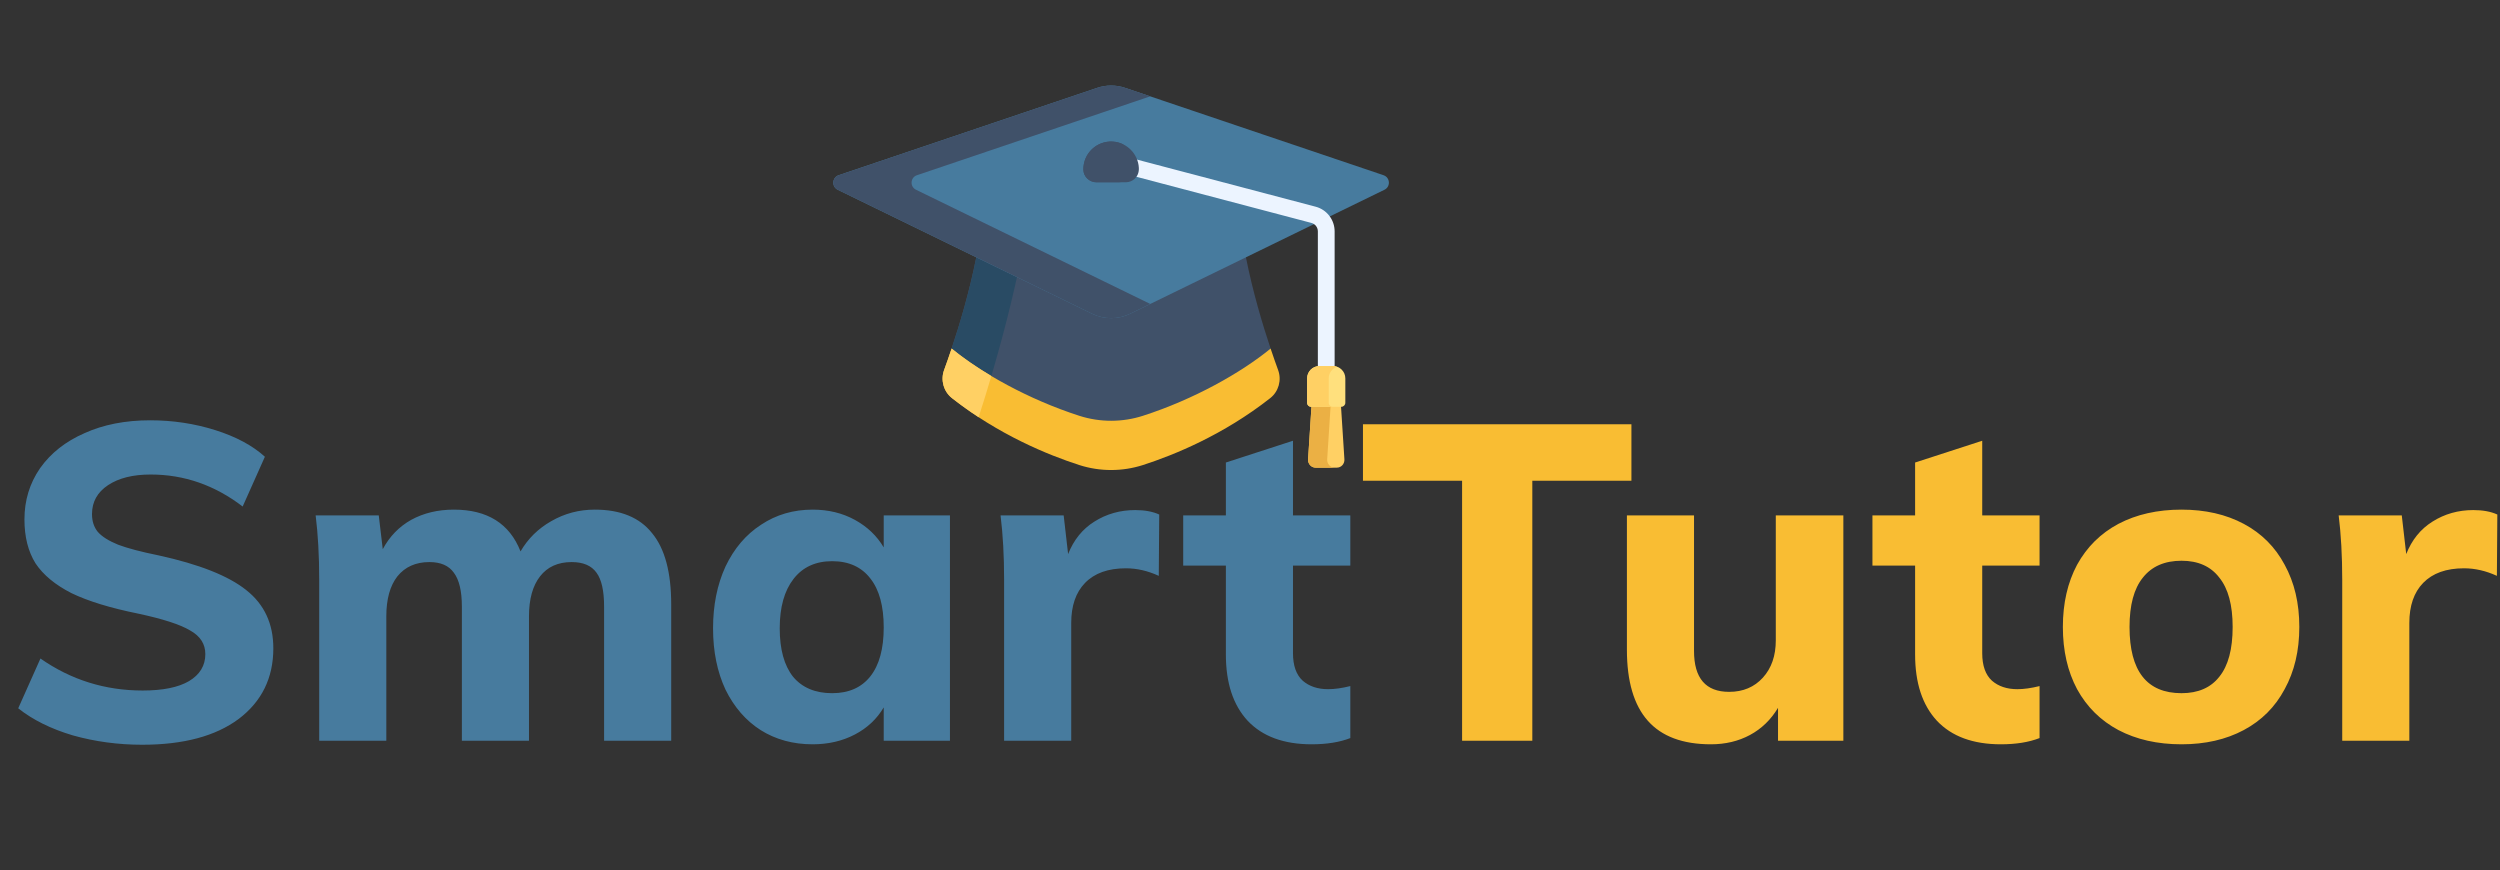 <svg width="135" height="47" viewBox="0 0 135 47" fill="none" xmlns="http://www.w3.org/2000/svg">
<rect x="0" y="0" width="135" height="47" fill="#333333" stroke="none"/>
<path d="M7.68 40.216C6.384 40.216 5.136 40.048 3.936 39.712C2.752 39.36 1.768 38.872 0.984 38.248L2.184 35.56C3.832 36.712 5.672 37.288 7.704 37.288C8.792 37.288 9.624 37.12 10.2 36.784C10.792 36.432 11.088 35.944 11.088 35.32C11.088 34.776 10.816 34.352 10.272 34.048C9.744 33.728 8.808 33.424 7.464 33.136C5.96 32.832 4.76 32.464 3.864 32.032C2.984 31.584 2.336 31.048 1.92 30.424C1.52 29.784 1.32 28.992 1.32 28.048C1.32 27.024 1.6 26.104 2.16 25.288C2.736 24.472 3.536 23.84 4.56 23.392C5.584 22.928 6.768 22.696 8.112 22.696C9.328 22.696 10.496 22.872 11.616 23.224C12.736 23.576 13.632 24.056 14.304 24.664L13.104 27.352C11.6 26.2 9.944 25.624 8.136 25.624C7.176 25.624 6.408 25.816 5.832 26.2C5.256 26.584 4.968 27.104 4.968 27.76C4.968 28.144 5.072 28.464 5.28 28.72C5.504 28.976 5.872 29.208 6.384 29.416C6.896 29.608 7.624 29.8 8.568 29.992C10.76 30.472 12.336 31.096 13.296 31.864C14.272 32.632 14.76 33.68 14.76 35.008C14.76 36.608 14.136 37.88 12.888 38.824C11.64 39.752 9.904 40.216 7.68 40.216ZM32.117 27.52C33.509 27.52 34.541 27.944 35.213 28.792C35.901 29.624 36.245 30.904 36.245 32.632V40H32.621V32.752C32.621 31.904 32.485 31.296 32.213 30.928C31.941 30.544 31.493 30.352 30.869 30.352C30.133 30.352 29.565 30.608 29.165 31.12C28.765 31.632 28.565 32.352 28.565 33.28V40H24.941V32.752C24.941 31.92 24.797 31.312 24.509 30.928C24.237 30.544 23.797 30.352 23.189 30.352C22.453 30.352 21.877 30.608 21.461 31.12C21.061 31.632 20.861 32.352 20.861 33.28V40H17.237V31.312C17.237 30.016 17.173 28.856 17.045 27.832H20.453L20.669 29.656C21.037 28.968 21.549 28.44 22.205 28.072C22.877 27.704 23.645 27.52 24.509 27.52C26.317 27.52 27.517 28.272 28.109 29.776C28.509 29.088 29.061 28.544 29.765 28.144C30.485 27.728 31.269 27.52 32.117 27.52ZM51.297 27.832V40H47.721V38.2C47.353 38.824 46.833 39.312 46.161 39.664C45.489 40.016 44.729 40.192 43.881 40.192C42.825 40.192 41.889 39.936 41.073 39.424C40.273 38.912 39.641 38.184 39.177 37.24C38.729 36.28 38.505 35.176 38.505 33.928C38.505 32.68 38.729 31.568 39.177 30.592C39.641 29.616 40.281 28.864 41.097 28.336C41.913 27.792 42.841 27.52 43.881 27.52C44.729 27.52 45.489 27.704 46.161 28.072C46.833 28.44 47.353 28.936 47.721 29.56V27.832H51.297ZM44.937 37.432C45.833 37.432 46.521 37.128 47.001 36.52C47.481 35.912 47.721 35.032 47.721 33.88C47.721 32.728 47.481 31.848 47.001 31.24C46.521 30.616 45.833 30.304 44.937 30.304C44.041 30.304 43.345 30.624 42.849 31.264C42.353 31.904 42.105 32.792 42.105 33.928C42.105 35.064 42.345 35.936 42.825 36.544C43.321 37.136 44.025 37.432 44.937 37.432ZM61.302 27.544C61.814 27.544 62.246 27.624 62.598 27.784L62.574 31.096C61.982 30.824 61.39 30.688 60.798 30.688C59.838 30.688 59.102 30.952 58.59 31.48C58.094 31.992 57.846 32.712 57.846 33.64V40H54.222V31.312C54.222 30.016 54.158 28.856 54.03 27.832H57.438L57.678 29.92C57.982 29.152 58.454 28.568 59.094 28.168C59.75 27.752 60.486 27.544 61.302 27.544ZM69.821 30.544V35.272C69.821 35.944 69.997 36.44 70.349 36.76C70.701 37.064 71.157 37.216 71.717 37.216C72.069 37.216 72.469 37.16 72.917 37.048V39.856C72.341 40.08 71.645 40.192 70.829 40.192C69.325 40.192 68.173 39.768 67.373 38.92C66.589 38.072 66.197 36.88 66.197 35.344V30.544H63.893V27.832H66.197V24.976L69.821 23.8V27.832H72.917V30.544H69.821Z" fill="#477B9E"/>
<path d="M78.953 25.96H73.6V22.912H88.097V25.96H82.745V40H78.953V25.96ZM99.541 27.832V40H96.013V38.224C95.629 38.864 95.125 39.352 94.501 39.688C93.877 40.024 93.173 40.192 92.389 40.192C90.869 40.192 89.733 39.768 88.981 38.92C88.229 38.072 87.853 36.792 87.853 35.08V27.832H91.477V35.152C91.477 36.624 92.109 37.36 93.373 37.36C94.125 37.36 94.733 37.104 95.197 36.592C95.661 36.08 95.893 35.408 95.893 34.576V27.832H99.541ZM107.04 30.544V35.272C107.04 35.944 107.216 36.44 107.568 36.76C107.92 37.064 108.376 37.216 108.936 37.216C109.288 37.216 109.688 37.16 110.136 37.048V39.856C109.56 40.08 108.864 40.192 108.048 40.192C106.544 40.192 105.392 39.768 104.592 38.92C103.808 38.072 103.416 36.88 103.416 35.344V30.544H101.112V27.832H103.416V24.976L107.04 23.8V27.832H110.136V30.544H107.04ZM117.803 40.192C116.507 40.192 115.371 39.936 114.395 39.424C113.435 38.912 112.691 38.176 112.163 37.216C111.651 36.256 111.395 35.136 111.395 33.856C111.395 32.576 111.651 31.456 112.163 30.496C112.691 29.536 113.435 28.8 114.395 28.288C115.371 27.776 116.507 27.52 117.803 27.52C119.083 27.52 120.203 27.776 121.163 28.288C122.123 28.8 122.859 29.536 123.371 30.496C123.899 31.456 124.163 32.576 124.163 33.856C124.163 35.136 123.899 36.256 123.371 37.216C122.859 38.176 122.123 38.912 121.163 39.424C120.203 39.936 119.083 40.192 117.803 40.192ZM117.803 37.432C118.699 37.432 119.379 37.136 119.843 36.544C120.323 35.952 120.563 35.056 120.563 33.856C120.563 32.672 120.323 31.784 119.843 31.192C119.379 30.584 118.699 30.28 117.803 30.28C116.891 30.28 116.195 30.584 115.715 31.192C115.235 31.784 114.995 32.672 114.995 33.856C114.995 36.24 115.931 37.432 117.803 37.432ZM133.56 27.544C134.072 27.544 134.504 27.624 134.856 27.784L134.832 31.096C134.24 30.824 133.648 30.688 133.056 30.688C132.096 30.688 131.36 30.952 130.848 31.48C130.352 31.992 130.104 32.712 130.104 33.64V40H126.48V31.312C126.48 30.016 126.416 28.856 126.288 27.832H129.696L129.936 29.92C130.24 29.152 130.712 28.568 131.352 28.168C132.008 27.752 132.744 27.544 133.56 27.544Z" fill="#F9BD33"/>
<path d="M51.387 18.822L51.67 19.407C51.67 19.407 56.157 23.05 60 23.05C63.843 23.05 68.35 19.407 68.35 19.407L68.612 18.822H68.612C68.181 17.533 67.651 15.763 67.28 13.894L66.458 13.432H53.42L52.719 13.894C52.348 15.763 51.818 17.533 51.387 18.822H51.387Z" fill="#405169"/>
<path d="M55.197 13.63L55.499 13.432H53.42L52.719 13.894C52.348 15.763 51.818 17.533 51.387 18.822H51.387L51.67 19.407C51.67 19.407 52.36 19.967 53.431 20.649C54.059 18.552 54.699 16.136 55.197 13.63Z" fill="#294B64"/>
<path d="M74.71 9.461L60.75 4.743C60.263 4.579 59.737 4.579 59.25 4.743L45.289 9.461C44.929 9.583 44.897 10.081 45.239 10.247L58.974 16.944C59.621 17.259 60.378 17.259 61.026 16.944L74.761 10.247C75.103 10.081 75.071 9.583 74.71 9.461Z" fill="#477B9E"/>
<path d="M49.465 10.247C49.123 10.08 49.154 9.582 49.515 9.461L62.113 5.203L60.75 4.742C60.263 4.578 59.736 4.578 59.25 4.742L45.289 9.461C44.929 9.582 44.897 10.08 45.239 10.247L58.974 16.943C59.621 17.259 60.378 17.259 61.026 16.943L62.113 16.413L49.465 10.247Z" fill="#405169"/>
<path d="M71.617 21.319C71.367 21.319 71.164 21.116 71.164 20.866V12.494C71.164 12.279 71.019 12.091 70.811 12.037L60.594 9.343C60.352 9.279 60.208 9.031 60.271 8.789C60.335 8.548 60.583 8.403 60.825 8.467L71.041 11.161C71.646 11.319 72.07 11.867 72.07 12.494V20.866C72.07 21.116 71.867 21.319 71.617 21.319Z" fill="#ECF4FF"/>
<path d="M72.41 21.873H70.825L70.636 24.804C70.621 25.047 70.808 25.253 71.045 25.253H72.19C72.427 25.253 72.614 25.047 72.598 24.804L72.41 21.873Z" fill="#FFD064"/>
<path d="M71.668 24.804L71.856 21.873H70.825L70.636 24.804C70.621 25.047 70.808 25.253 71.045 25.253H72.076C71.839 25.253 71.652 25.047 71.668 24.804Z" fill="#EBB044"/>
<path d="M71.984 19.766H71.25C70.885 19.766 70.585 20.065 70.585 20.43V21.75C70.585 21.87 70.683 21.967 70.803 21.967H72.431C72.551 21.967 72.648 21.87 72.648 21.75V20.43C72.648 20.065 72.349 19.766 71.984 19.766Z" fill="#FFE07D"/>
<path d="M71.752 21.75V20.43C71.752 20.141 71.941 19.893 72.201 19.803C72.132 19.779 72.06 19.766 71.984 19.766H71.25C70.885 19.766 70.585 20.065 70.585 20.43V21.75C70.585 21.87 70.683 21.967 70.803 21.967H71.97C71.85 21.967 71.752 21.87 71.752 21.75Z" fill="#FFD064"/>
<path d="M60.093 7.645C59.223 7.592 58.501 8.283 58.501 9.142V9.149C58.502 9.536 58.826 9.844 59.212 9.844H60.788C61.161 9.844 61.521 9.555 61.498 9.068C61.461 8.312 60.849 7.691 60.093 7.645Z" fill="#405169"/>
<path d="M59.859 9.149C59.859 9.147 59.859 9.144 59.859 9.142C59.859 8.559 60.191 8.055 60.676 7.806C60.499 7.715 60.302 7.658 60.093 7.645C59.223 7.592 58.501 8.283 58.501 9.142V9.149C58.502 9.536 58.826 9.844 59.212 9.844H60.571C60.184 9.844 59.861 9.536 59.859 9.149Z" fill="#405169"/>
<path d="M68.613 18.822C67.039 20.115 64.481 21.563 61.717 22.453C60.621 22.807 59.407 22.816 58.283 22.453C55.526 21.565 52.968 20.121 51.387 18.822C51.236 19.274 51.097 19.667 50.981 19.984C50.782 20.529 50.953 21.142 51.409 21.5C53.936 23.486 56.604 24.571 58.283 25.113C58.838 25.291 59.417 25.381 60 25.381C60.583 25.381 61.162 25.291 61.717 25.113C63.396 24.571 66.064 23.486 68.591 21.5C69.047 21.142 69.218 20.529 69.019 19.984C68.903 19.667 68.764 19.274 68.613 18.822Z" fill="#F9BD33"/>
<path d="M53.533 20.306C52.708 19.815 51.979 19.308 51.387 18.822C51.236 19.274 51.096 19.667 50.98 19.984C50.781 20.529 50.953 21.142 51.409 21.5C51.886 21.875 52.367 22.217 52.846 22.53C53.07 21.838 53.301 21.093 53.533 20.306Z" fill="#FFD064"/>
</svg>
